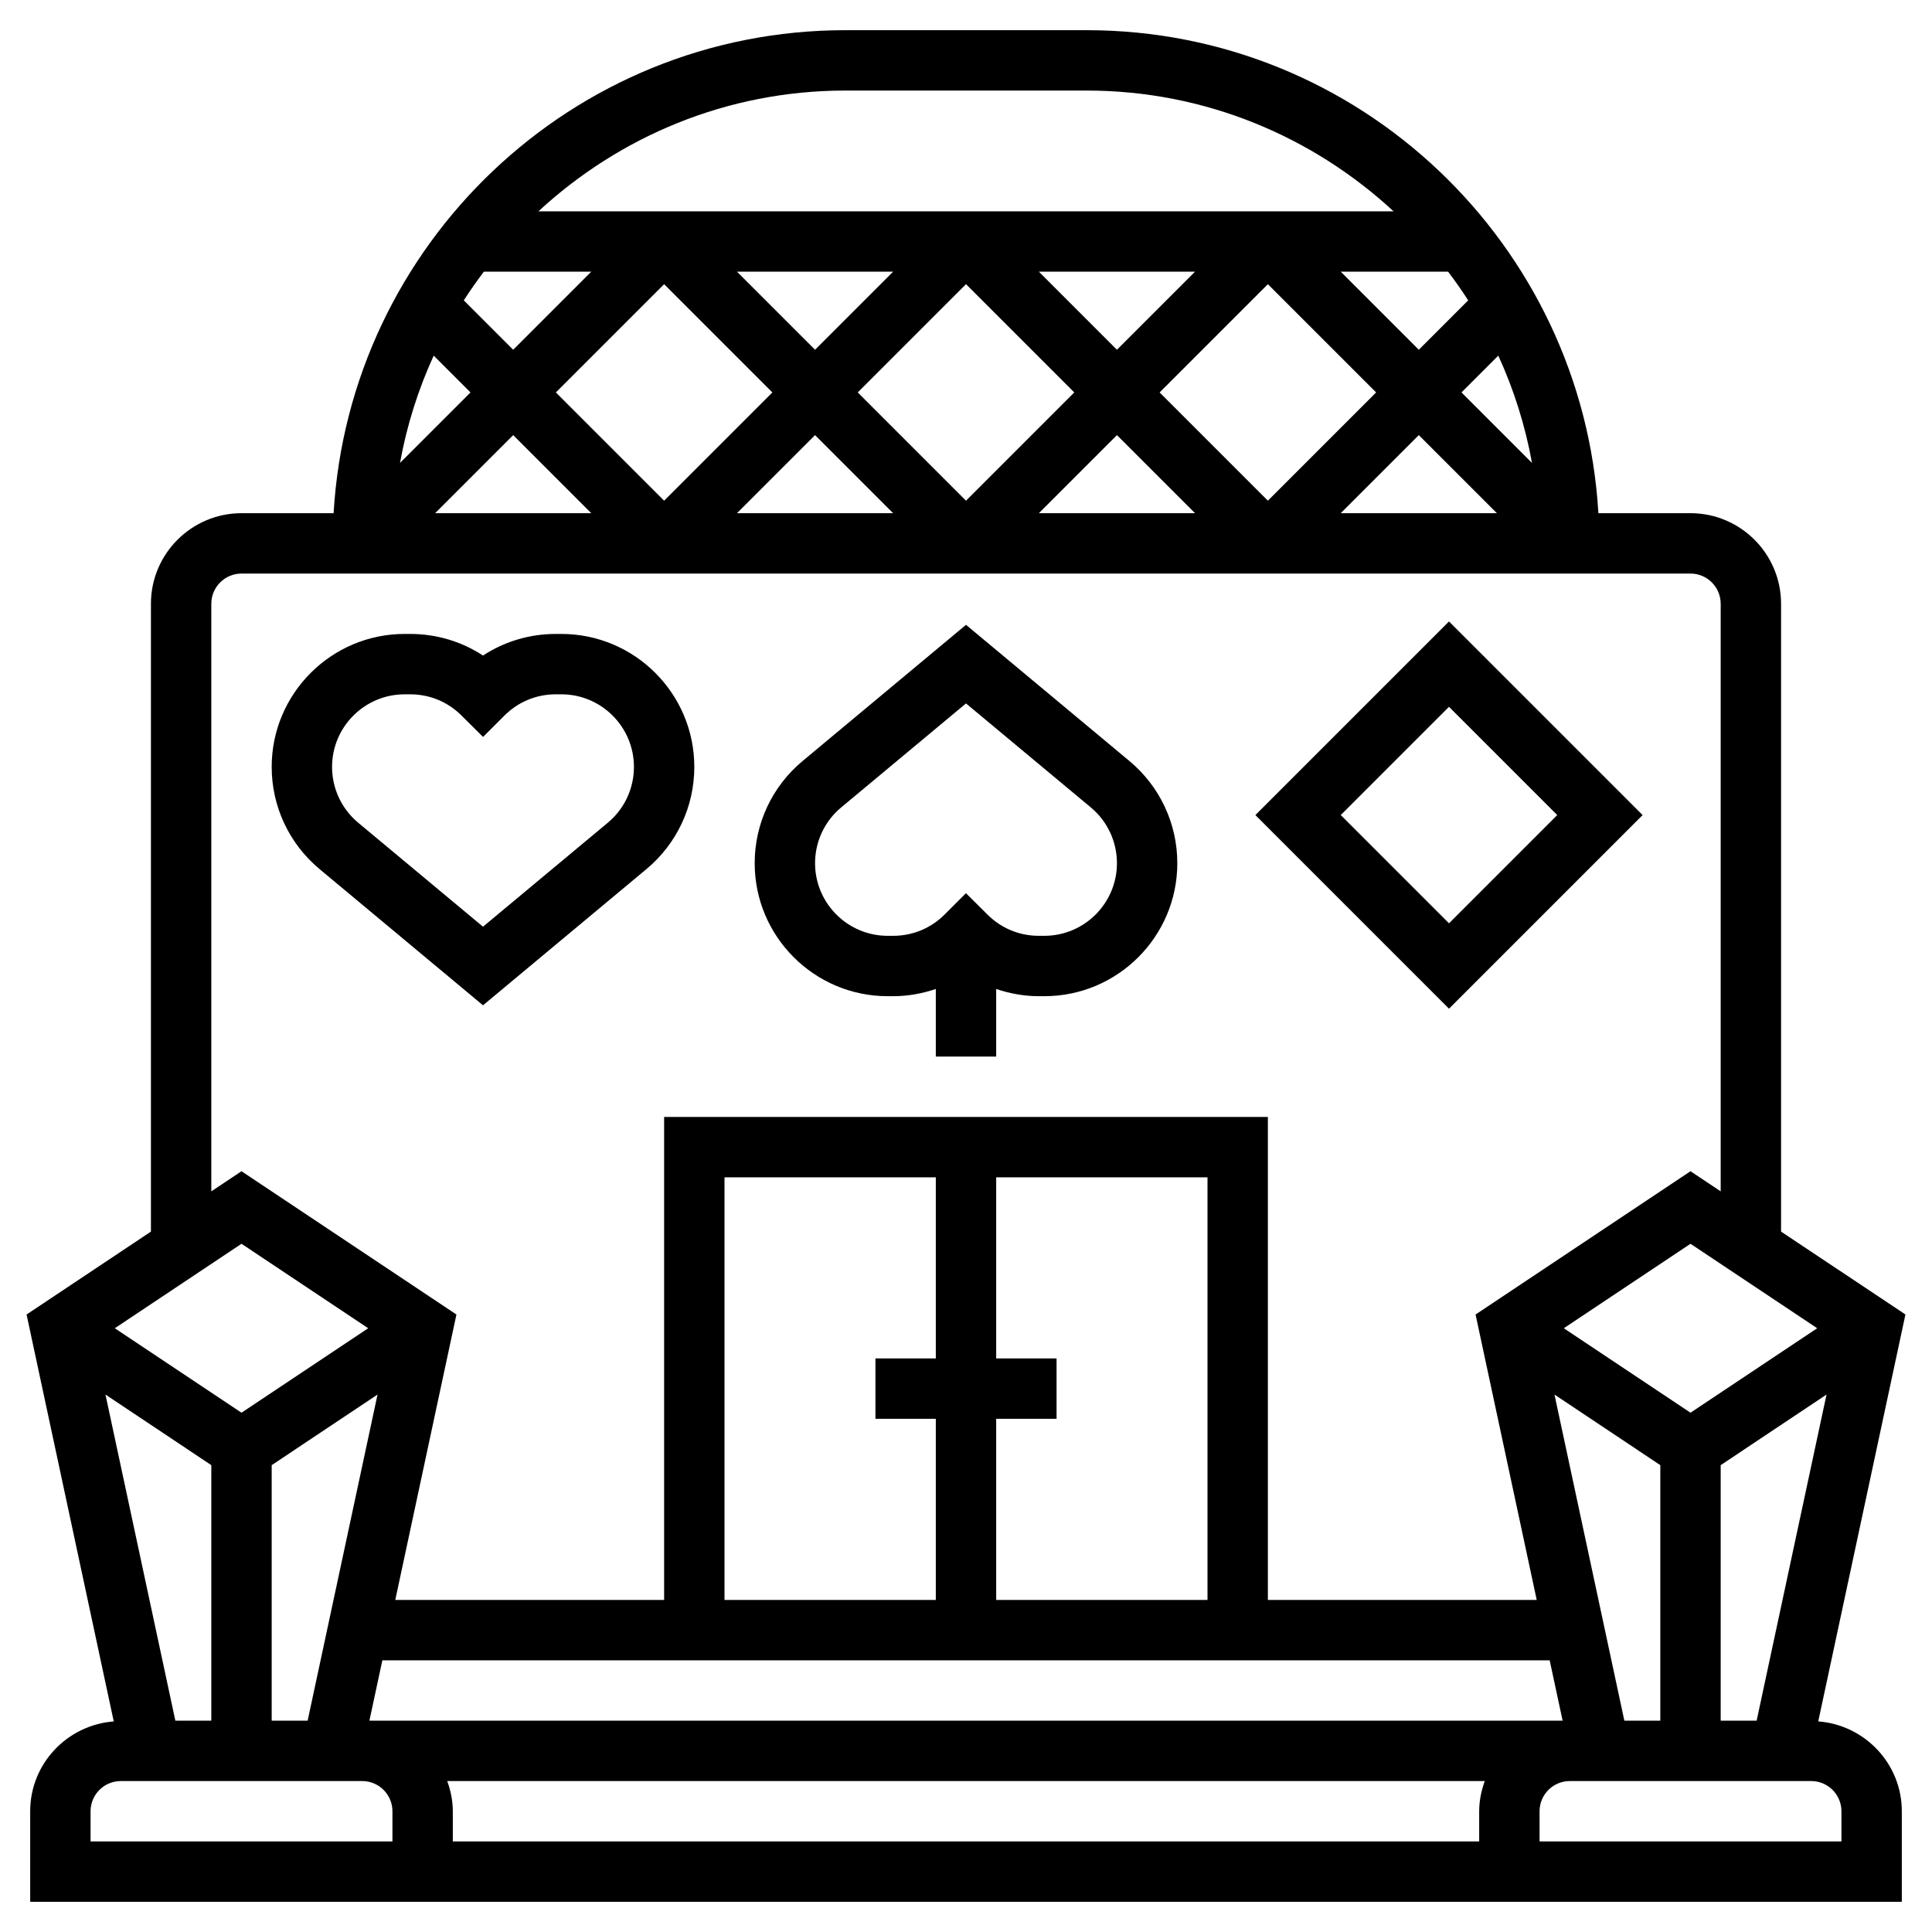 <svg id="Layer_5" enable-background="new 0 0 64 64" height="512" viewBox="0 0 64 64" width="512" xmlns="http://www.w3.org/2000/svg"><g><path d="m60.232 57.023 2.888-13.479-4.12-2.746v-20.798c0-1.654-1.346-3-3-3h-3.051c-.522-8.908-7.913-16-16.949-16h-8c-9.036 0-16.427 7.092-16.949 16h-3.051c-1.654 0-3 1.346-3 3v20.798l-4.12 2.747 2.888 13.479c-1.544.12-2.768 1.401-2.768 2.976v3h62v-3c0-1.575-1.224-2.856-2.768-2.977zm-54.423-.023-2.315-10.803 3.506 2.338v8.465zm2.191-10.202-4.197-2.798 4.197-2.798 4.197 2.798zm1 1.737 3.506-2.338-2.315 10.803h-1.191zm3.237 8.465.429-2h38.669l.429 2zm27.763-4h-7v-6h2v-2h-2v-6h7zm-9-8h-2v2h2v6h-7v-14h7zm22.809 12-2.315-10.803 3.506 2.338v8.465zm2.191-10.202-4.197-2.798 4.197-2.798 4.197 2.798zm1 1.737 3.506-2.338-2.315 10.803h-1.191zm-37.414-39.535-2.586 2.586-1.636-1.636c.209-.326.432-.641.664-.95zm28.385 0c.233.309.456.624.664.95l-1.635 1.636-2.586-2.586zm1.662 2.781c.513 1.119.891 2.308 1.116 3.554l-2.335-2.335zm-4.047 1.219-3.586 3.586-3.586-3.586 3.586-3.586zm-8.586-1.414-2.586-2.586h5.172zm-1.414 1.414-3.586 3.586-3.586-3.586 3.586-3.586zm-8.586-1.414-2.586-2.586h5.172zm-1.414 1.414-3.586 3.586-3.586-3.586 3.586-3.586zm-10 0-2.335 2.335c.225-1.245.603-2.435 1.116-3.554zm1.414 1.414 2.586 2.586h-5.172zm10 0 2.586 2.586h-5.172zm10 0 2.586 2.586h-5.172zm10 0 2.586 2.586h-5.172zm-11-11.414c3.923 0 7.488 1.526 10.163 4h-28.326c2.675-2.474 6.24-4 10.163-4zm-29 17c0-.551.449-1 1-1h48c.551 0 1 .449 1 1v19.465l-1-.667-7.12 4.747 2.026 9.455h-8.906v-16h-20v16h-8.906l2.026-9.455-7.12-4.747-1 .667zm6 41h-10v-1c0-.551.449-1 1-1h8c.551 0 1 .449 1 1zm36 0h-34v-1c0-.352-.072-.686-.184-1h34.369c-.113.314-.185.648-.185 1zm12 0h-10v-1c0-.551.449-1 1-1h8c.551 0 1 .449 1 1z"/><path d="m29.405 33h.184c.488 0 .961-.087 1.411-.239v2.239h2v-2.239c.449.152.923.239 1.411.239h.184c2.429 0 4.405-1.976 4.405-4.405 0-1.311-.578-2.544-1.585-3.384l-5.415-4.513-5.415 4.513c-1.007.839-1.585 2.073-1.585 3.384 0 2.429 1.976 4.405 4.405 4.405zm-1.54-6.253 4.135-3.445 4.135 3.445c.55.459.865 1.132.865 1.848 0 1.326-1.079 2.405-2.405 2.405h-.184c-.643 0-1.247-.25-1.701-.705l-.712-.707-.707.707c-.455.455-1.059.705-1.702.705h-.184c-1.326 0-2.405-1.079-2.405-2.405 0-.716.315-1.389.865-1.848z"/><path d="m16 33.302 5.415-4.513c1.007-.839 1.585-2.073 1.585-3.384 0-2.429-1.976-4.405-4.405-4.405h-.184c-.869 0-1.7.25-2.411.716-.71-.466-1.542-.716-2.411-.716h-.184c-2.429 0-4.405 1.976-4.405 4.405 0 1.311.578 2.544 1.585 3.384zm-2.595-10.302h.184c.643 0 1.247.25 1.701.705l.712.707.707-.707c.455-.455 1.059-.705 1.702-.705h.184c1.326 0 2.405 1.079 2.405 2.405 0 .716-.315 1.389-.865 1.848l-4.135 3.445-4.135-3.445c-.55-.459-.865-1.132-.865-1.848 0-1.326 1.079-2.405 2.405-2.405z"/><path d="m54.414 27-6.414-6.414-6.414 6.414 6.414 6.414zm-6.414-3.586 3.586 3.586-3.586 3.586-3.586-3.586z"/></g></svg>